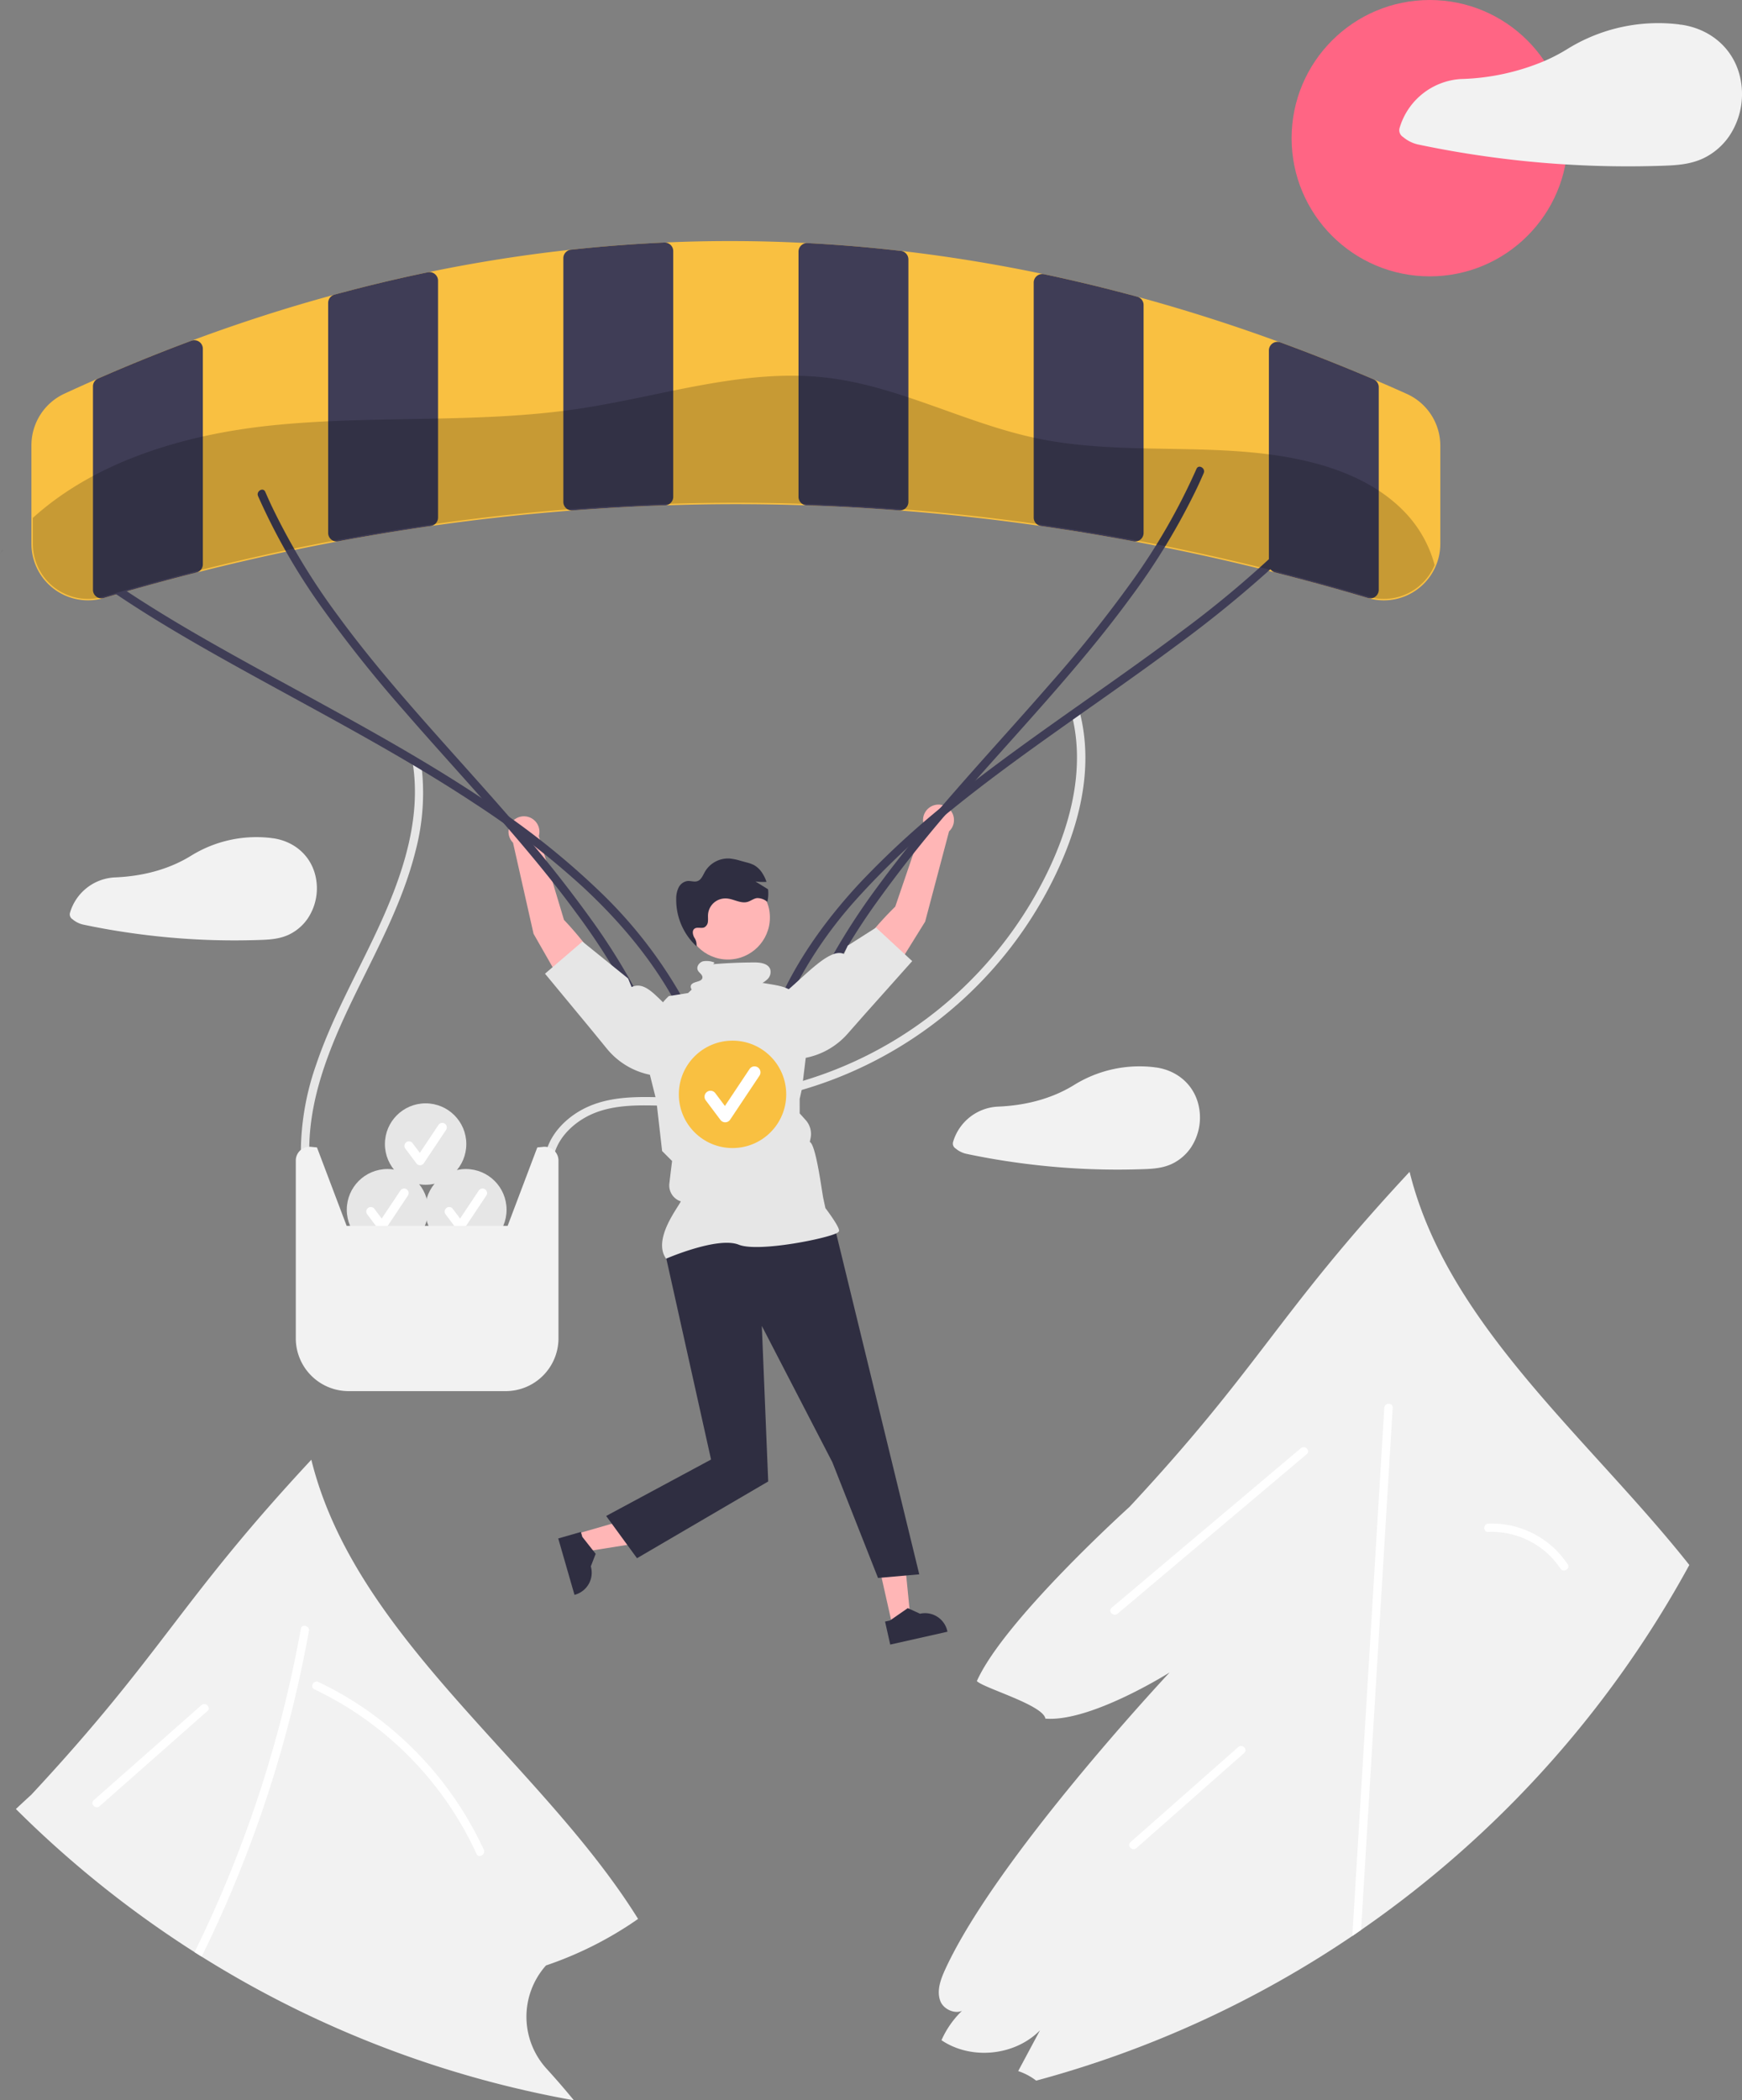 <svg xmlns="http://www.w3.org/2000/svg" data-name="Layer 1" width="623.352" height="751.374" viewBox="0 0 623.352 751.374" xmlns:xlink="http://www.w3.org/1999/xlink"><rect x="0" y="0" width="623.352" height="751.374" fill="#808080" stroke="none"/><path d="M490.139,403.405s13.871,14.334,15.102,22.415l-12.067,6.95L479.247,408.364,471.901,375.784a5.533,5.533,0,1,1,9.227-2.361Z" transform="translate(-288.324 -74.313)" fill="#ffb6b6"/><path d="M618.792,369.035a5.533,5.533,0,1,1,9.133,2.702l-8.549,32.285L604.552,427.894l-11.801-7.393c1.53-8.03,15.924-21.84,15.924-21.84Z" transform="translate(-288.324 -74.313)" fill="#ffb6b6"/><path d="M398.98,486.136c-.087-19.028,7.216-36.961,15.333-53.834,8.388-17.435,17.936-34.54,22.676-53.444a81.355,81.355,0,0,0,1.981-31.937c-.286-1.903-3.178-1.094-2.893.798,2.906,19.308-3.376,38.537-11.199,55.951-7.758,17.268-17.43,33.695-23.483,51.702a95.481,95.481,0,0,0-5.415,30.764,1.501,1.501,0,0,0,3,0Z" transform="translate(-288.324 -74.313)" fill="#e6e6e6"/><path d="M486.168,492.521c-.641-8.1,5.077-14.857,11.826-18.576,8.565-4.718,18.932-4.313,28.397-4.033a166.632,166.632,0,0,0,29.066-1.382,145.903,145.903,0,0,0,108.038-76.256c8.902-16.854,15.169-36.286,12.666-55.533a64.418,64.418,0,0,0-1.291-6.955c-.457-1.875-3.351-1.081-2.893.798,4.661,19.121-.682,39.149-9.154,56.41a144.306,144.306,0,0,1-31.339,42.08,141.84,141.84,0,0,1-46.701,28.835,146.071,146.071,0,0,1-27.739,7.362,152.758,152.758,0,0,1-29.009,1.691c-9.645-.281-19.867-.79-28.932,3.114-7.094,3.055-13.68,9.106-15.507,16.841a18.155,18.155,0,0,0-.429,5.604c.151,1.912,3.153,1.928,3,0Z" transform="translate(-288.324 -74.313)" fill="#e6e6e6"/><path d="M791.711,215.22c-3.53-1.59-7-3.12-10.32-4.53-.5-.21-1-.43-1.5-.64l-.06-.03q-4.485-1.92-8.99-3.76c-2.1-.86-4.19-1.71-6.29-2.54-.82-.34-1.64-.66-2.47-.98-1.33-.53-2.67-1.05-4-1.57-1.1-.43-2.21-.85-3.31-1.27-1.27-.49-2.54-.96-3.8-1.44q-2.25-.84-4.49-1.66a.09.09,0,0,0-.05-.01c-1.13-.42-2.26-.83-3.38-1.23-15.21-5.48-30.64-10.38-45.88-14.57q-.825-.225-1.65-.45-1.425-.39-2.85-.78-2.52-.675-5.06-1.32c-1.59-.42-3.19-.82-4.79-1.22-1.41-.35-2.82-.7-4.24-1.04-1.39-.34-2.78-.67-4.18-.99q-6.255-1.47-12.49-2.78a.276.276,0,0,0-.09-.01c-1-.22-1.99-.43-2.99-.63-15.18-3.11-30.62-5.61-45.89-7.44-.75-.09-1.5-.18-2.25-.26h-.02c-.13-.02-.27-.03-.4-.04q-1.89-.225-3.78-.42c-1.66-.18-3.31-.35-4.97-.51q-5.895-.585-11.77-1.02c-.99-.08-1.97-.15-2.95-.21-1.13-.09-2.26-.16-3.38-.23q-1.74-.12-3.48-.21c-.44-.03-.87-.05-1.3-.07-.54-.04-1.09-.06-1.63-.09q-1.215-.06-2.43-.12c-15.24-.73-30.67-.79-45.87-.18-.84.03-1.68.07-2.53.11h-.03c-.61.03-1.22.05-1.84.08-.22.01-.45.02-.67.03-1.51.08-3.02.16-4.53.25-1.61.09-3.21.19-4.81.3-1.01.07-2.01.14-3.01.21-.66.05-1.32.1-1.99.15-4.18.32-8.36.69-12.51,1.11-1.39.14-2.77.28-4.15.43-.77.08-1.53.16-2.29.25-15.24,1.72-30.68,4.15-45.88,7.21-1,.2-2.01.41-3.02.62-.02,0-.04.01-.06.01-.15.03-.31.06-.46.1-1.04.21-2.09.43-3.13.66-1.15.24-2.29.49-3.44.74-.96.21-1.92.43-2.88.65-2.26.51-4.53,1.03-6.79,1.58q-6.9,1.65-13.79,3.49c-1.04.28-2.09.56-3.14.85a.031.031,0,0,0-.02.01c-.54.14-1.09.29-1.63.44-15.2,4.18-30.63,9.12-45.87,14.7-1.12.41-2.24.82-3.37,1.25a.235.235,0,0,0-.08.02q-4.545,1.695-9.14,3.48c-1.11.44-2.23.88-3.35,1.32-1.08.43-2.17.86-3.25,1.3-.95.38-1.89.76-2.84,1.15-.76.31-1.51.62-2.27.93q-3.9,1.62-7.79,3.28c-1.57.68-3.15,1.36-4.72,2.05-.51.22-1.03.44-1.54.67-3.78,1.67-7.22,3.22-10.52,4.75a20.337,20.337,0,0,0-11.8,18.4v35.29a20.237,20.237,0,0,0,25.93,19.42c1.49-.44,2.98-.88,4.48-1.32,1.25-.37,2.51-.73,3.76-1.09,1.37-.39,2.73-.78,4.1-1.17,3.13-.87,6.28-1.74,9.43-2.58q2.205-.585,4.41-1.17c2.31-.61,4.62-1.2,6.93-1.79q.96-.24,1.92-.48c10.05-2.52,20.15-4.86,30.17-6.98,1.03-.22,2.06-.43,3.08-.64q6.315-1.32,12.56-2.5l3-.57h.03c.98-.19,1.96-.37,2.94-.55q4.11-.75,8.27-1.46c1.59-.28,3.19-.55,4.79-.81.16-.03.32-.06.48-.08q4.14-.69,8.3-1.33c1.88-.29,3.77-.58,5.66-.85,1.61-.24,3.22-.47,4.83-.7,15.26-2.14,30.67-3.85,45.81-5.05,1.31-.11,2.62-.21,3.93-.31,5.08-.38,10.2-.72,15.33-1,6.34-.34,12.7-.61,19.03-.8,15.2-.47,30.61-.47,45.8,0,6.34.19,12.7.46,19.04.8,5.13.28,10.25.62,15.33,1,1.31.1,2.62.2,3.93.31,15.13,1.2,30.54,2.9,45.82,5.05.73.1,1.45.21,2.18.31.26.04.51.07.77.11,1.11.16,2.22.33,3.33.49q6.255.93,12.5,1.97c1.07.17,2.14.35,3.2.53q3.435.585,6.84,1.19c1.32.24,2.63.48,3.94.72.83.15,1.67.3,2.5.46,1.01.19,2.02.38,3.02.57,1.65.31,3.3.63,4.96.96,1.04.21,2.09.41,3.14.63,11.19,2.25,22.49,4.78,33.74,7.54q1.755.435,3.51.87c.16.04.31.08.47.12,1.21.3,2.42.61,3.63.92q2.595.66,5.2,1.35,2.205.57,4.41,1.17c4.54,1.21,9.08,2.47,13.59,3.76q4.125,1.185,8.21,2.4h.02a19.759,19.759,0,0,0,3.32.68,19.335,19.335,0,0,0,2.4.15,20.222,20.222,0,0,0,20.18-20.25V233.71A20.319,20.319,0,0,0,791.711,215.22Z" transform="translate(-288.324 -74.313)" fill="#f9c041"/><path d="M359.591,196.57a3.025,3.025,0,0,0-2.72-.37.235.235,0,0,0-.08.02q-4.545,1.695-9.14,3.48c-1.11.44-2.23.88-3.35,1.32-1.08.43-2.17.86-3.25,1.3-.95.38-1.89.76-2.84,1.15-.76.31-1.51.62-2.27.93q-3.9,1.62-7.79,3.28c-1.57.68-3.15,1.36-4.72,2.05a3.064,3.064,0,0,0-1.84,2.81v72.77a3.055,3.055,0,0,0,1.24,2.47,3.262,3.262,0,0,0,.8.43,3.002,3.002,0,0,0,1.87.04l4.47-1.32q1.875-.54,3.75-1.08c1.37-.39,2.74-.78,4.12-1.17,3.13-.87,6.28-1.74,9.43-2.58q2.205-.6,4.41-1.17c2.31-.61,4.62-1.2,6.93-1.79a3.094,3.094,0,0,0,1.49-.88l.01-.01a3.066,3.066,0,0,0,.8-2.06v-77.1A3.061,3.061,0,0,0,359.591,196.57Z" transform="translate(-288.324 -74.313)" fill="#3f3d56"/><path d="M443.931,172.35a3,3,0,0,0-2.48-.63c-.02,0-.04.01-.06.01-.15.03-.31.06-.46.1-1.04.21-2.09.43-3.13.66-1.15.24-2.29.49-3.44.74-.96.21-1.92.43-2.88.65-2.26.51-4.53,1.03-6.79,1.58q-6.915,1.65-13.79,3.49c-.96.25-1.93.51-2.89.77a2.411,2.411,0,0,0-.25.08.031.031,0,0,0-.02.01,3.079,3.079,0,0,0-1.99,2.87v82.29a3.045,3.045,0,0,0,1.1,2.35,2.9,2.9,0,0,0,.79.47,3.076,3.076,0,0,0,1.16.23,3.285,3.285,0,0,0,.54-.05h.03c.98-.19,1.96-.37,2.94-.55q4.11-.75,8.27-1.46c1.59-.28,3.19-.55,4.79-.81.16-.03.32-.06.48-.08q4.14-.69,8.3-1.33c1.88-.29,3.77-.58,5.66-.85.88-.14,1.76-.26,2.64-.39a2.994,2.994,0,0,0,1.57-.72,3.065,3.065,0,0,0,1.05-2.3V174.73A3.05,3.05,0,0,0,443.931,172.35Z" transform="translate(-288.324 -74.313)" fill="#3f3d56"/><path d="M528.281,161.93a3.089,3.089,0,0,0-2.1-.85h-.15c-.57.03-1.15.05-1.72.08-.22.01-.45.02-.67.03-1.51.08-3.02.16-4.53.25-1.61.09-3.21.19-4.81.3-1.01.07-2.01.14-3.01.21-.66.05-1.32.1-1.99.15-4.18.32-8.36.69-12.51,1.11-1.39.14-2.77.28-4.15.43a3.058,3.058,0,0,0-2.73,3.05v87.19a3.014,3.014,0,0,0,.98,2.23,2.968,2.968,0,0,0,.62.45,3.073,3.073,0,0,0,1.46.37c.07,0,.15-.01.23-.01.39-.03.79-.06,1.18-.09,5.08-.38,10.2-.72,15.33-1,5.53-.31,11.06-.55,16.56-.73a2.961,2.961,0,0,0,1.66-.54,3.047,3.047,0,0,0,1.3-2.51v-87.9A3.039,3.039,0,0,0,528.281,161.93Z" transform="translate(-288.324 -74.313)" fill="#3f3d56"/><path d="M610.691,164.07h-.02c-.13-.02-.27-.03-.4-.04q-1.89-.225-3.78-.42c-1.66-.18-3.31-.35-4.97-.51q-5.895-.585-11.77-1.02c-.99-.08-1.97-.15-2.95-.21-1.13-.09-2.26-.16-3.38-.23q-1.74-.12-3.48-.21c-.44-.03-.87-.05-1.3-.07-.46-.03-.91-.06-1.36-.08a2.435,2.435,0,0,0-.27-.01,2.989,2.989,0,0,0-1.99.84,3.049,3.049,0,0,0-.96,2.23v87.71a3.03,3.03,0,0,0,1.31,2.51,2.929,2.929,0,0,0,1.65.54c5.5.18,11.03.42,16.56.73,5.13.28,10.25.62,15.33,1,.39.03.79.06,1.18.09.08,0,.15.01.23.01a3.074,3.074,0,0,0,1.46-.37,2.969,2.969,0,0,0,.62-.45,3.051,3.051,0,0,0,.98-2.23V167.11A3.074,3.074,0,0,0,610.691,164.07Z" transform="translate(-288.324 -74.313)" fill="#3f3d56"/><path d="M695.521,180.54a2.266,2.266,0,0,0-.24-.08c-.87-.24-1.74-.47-2.61-.7q-2.52-.675-5.06-1.32c-1.59-.42-3.19-.82-4.79-1.22-1.41-.35-2.82-.7-4.24-1.04-1.39-.34-2.78-.67-4.18-.99q-6.255-1.47-12.49-2.78a.276.276,0,0,0-.09-.01,3.009,3.009,0,0,0-2.46.63,3.05,3.05,0,0,0-1.14,2.38v84.07a3.039,3.039,0,0,0,1.06,2.3,2.962,2.962,0,0,0,1.56.72c.26.04.51.07.77.11,1.11.16,2.22.32,3.33.49q6.255.93,12.5,1.97c1.07.17,2.14.35,3.2.53q3.435.585,6.84,1.19c1.32.24,2.63.48,3.94.72.83.15,1.67.3,2.5.46a3.654,3.654,0,0,0,.57.05,3.038,3.038,0,0,0,1.16-.23,2.757,2.757,0,0,0,.79-.47,3.045,3.045,0,0,0,1.1-2.35V183.42A3.071,3.071,0,0,0,695.521,180.54Z" transform="translate(-288.324 -74.313)" fill="#3f3d56"/><path d="M779.891,210.05l-.06-.03q-4.485-1.92-8.99-3.76c-2.1-.86-4.19-1.71-6.29-2.54-.82-.34-1.64-.66-2.47-.98-1.33-.53-2.67-1.05-4-1.57-1.1-.43-2.21-.85-3.31-1.27-1.27-.49-2.54-.96-3.8-1.44q-2.25-.84-4.49-1.66a.09.09,0,0,0-.05-.01,2.975,2.975,0,0,0-2.74.38,3.06,3.06,0,0,0-1.31,2.51v76.51a3.038,3.038,0,0,0,.57,1.77,3.252,3.252,0,0,0,.23.29l.01.01a3.049,3.049,0,0,0,1.49.88c.57.14,1.14.29,1.71.44q2.595.66,5.2,1.35,2.205.57,4.41,1.17c4.54,1.21,9.08,2.47,13.59,3.76q4.125,1.185,8.21,2.4h.02a3.117,3.117,0,0,0,.85.12,3.028,3.028,0,0,0,.99-.17,2.958,2.958,0,0,0,.8-.43,3.074,3.074,0,0,0,1.23-2.47V212.84A3.052,3.052,0,0,0,779.891,210.05Z" transform="translate(-288.324 -74.313)" fill="#3f3d56"/><path d="M330.048,286.989c13.022,8.775,26.619,16.665,40.322,24.32,14.659,8.189,29.471,16.1,44.132,24.284,14.75,8.233,29.369,16.732,43.471,26.041a299.999,299.999,0,0,1,38.766,29.842c11.448,10.597,21.817,22.438,29.968,35.774q1.458,2.385,2.818,4.828c.941,1.686,3.533.175,2.59-1.514a164.392,164.392,0,0,0-28.703-36.871,279.405,279.405,0,0,0-38.146-30.765c-14.01-9.59-28.615-18.28-43.388-26.633-14.73-8.329-29.651-16.312-44.459-24.5-13.939-7.708-27.808-15.586-41.16-24.282q-2.362-1.538-4.699-3.114c-1.605-1.082-3.109,1.516-1.514,2.59Z" transform="translate(-288.324 -74.313)" fill="#3f3d56"/><path d="M380.663,251.785a224.839,224.839,0,0,0,22.876,39.938,468.642,468.642,0,0,0,29.425,36.929c10.426,12.011,21.164,23.745,31.665,35.689,10.382,11.808,20.561,23.825,29.857,36.515a239.725,239.725,0,0,1,23.923,39.456q1.214,2.583,2.347,5.203c.766,1.767,3.351.241,2.59-1.514a224.841,224.841,0,0,0-22.876-39.938,468.64,468.64,0,0,0-29.425-36.929c-10.426-12.011-21.164-23.745-31.665-35.689-10.382-11.808-20.561-23.825-29.857-36.515a239.724,239.724,0,0,1-23.923-39.456q-1.214-2.583-2.347-5.203c-.766-1.767-3.351-.241-2.59,1.514Z" transform="translate(-288.324 -74.313)" fill="#3f3d56"/><path d="M747.381,269.674a376.868,376.868,0,0,1-36.28,30.5c-13.2,9.935-26.758,19.381-40.249,28.914-13.469,9.517-26.891,19.118-39.824,29.358a309.172,309.172,0,0,0-35.056,31.775c-10.132,10.924-19.212,22.955-26.02,36.244q-1.228,2.397-2.354,4.844c-.803,1.741,1.782,3.267,2.59,1.514A152.139,152.139,0,0,1,594.669,396.127a283.354,283.354,0,0,1,34.115-32.059c12.713-10.32,25.991-19.92,39.344-29.389,13.502-9.575,27.109-19.006,40.406-28.865a424.364,424.364,0,0,0,36.876-30.121q2.067-1.927,4.094-3.898c1.387-1.348-.735-3.468-2.121-2.121Z" transform="translate(-288.324 -74.313)" fill="#3f3d56"/><path d="M716.461,242.059a224.84,224.84,0,0,1-22.876,39.938,464.743,464.743,0,0,1-29.459,36.901c-10.436,12.002-21.175,23.736-31.669,35.687-10.375,11.816-20.523,23.855-29.819,36.545a239.726,239.726,0,0,0-23.923,39.456q-1.214,2.583-2.347,5.203c-.76,1.753,1.824,3.283,2.59,1.514A224.84,224.84,0,0,1,601.835,397.366a464.745,464.745,0,0,1,29.459-36.901c10.436-12.002,21.175-23.736,31.669-35.687,10.375-11.816,20.523-23.855,29.819-36.545a239.724,239.724,0,0,0,23.923-39.456q1.214-2.583,2.347-5.203c.76-1.753-1.824-3.283-2.59-1.514Z" transform="translate(-288.324 -74.313)" fill="#3f3d56"/><polygon points="206.669 548.641 208.56 555.2 234.762 551.029 231.971 541.347 206.669 548.641" fill="#ffb6b6"/><path d="M488.084,624.694l5.814,20.172.255-.074a8.172,8.172,0,0,0,5.589-10.114l-0-0,1.734-4.49-4.777-6.069-.508-1.761Z" transform="translate(-288.324 -74.313)" fill="#2f2e41"/><polygon points="319.171 580.861 325.832 579.364 323.228 552.96 313.397 555.17 319.171 580.861" fill="#ffb6b6"/><path d="M606.88,662.654l20.482-4.603-.058-.259a8.172,8.172,0,0,0-9.764-6.181l-0.0 0-4.379-1.998-6.343,4.407-1.788.402Z" transform="translate(-288.324 -74.313)" fill="#2f2e41"/><path d="M587.108,513.76l30.161,123.76-14.754,1.307-16.348-41.418-25.235-48.749L563.214,604.301l-46.949,27.457-11.033-15.114,37.533-20.187-16.395-73.637,4.364-9.061Z" transform="translate(-288.324 -74.313)" fill="#2f2e41"/><path d="M526.678,524.597c-4.889-6.845,4.156-18.116,5.265-20.5h0a5.987,5.987,0,0,1-4.098-6.394l.478-4.064.498-3.986-3.57-3.57-.01-.089-2.055-17.979-2.987-11.941a26.216,26.216,0,0,1,7.441-25.407l6.906-1.097,8.392-8.086H556.472l4.64,4.434c8.663,1.519,10.151,1.023,17.592,9.952L575.323,463.631l-.843,3.819L574.482,472.63l2.144,2.383a7.416,7.416,0,0,1,1.759,6.415l-.282,1.41h0c2.212.948,4.322,17.792,4.826,20.144l.753,3.514c.644.85,4.897,6.521,4.897,8.072,0,.233-.172.458-.541.707-2.898,1.963-28.271,7.159-35.362,4.321C545.125,516.577,526.678,524.597,526.678,524.597Z" transform="translate(-288.324 -74.313)" fill="#e6e6e6"/><path d="M499.558,442.226l5.951,7.278a26.841,26.841,0,0,0,18.179,9.724h0a11.75,11.75,0,0,0,11.099-5.535h0a11.722,11.722,0,0,0-3.272-15.667c-7.372-5.182-11.393-13.21-17.189-10.607l-1.247-3.062-16.34-13.203-13.392,11.492Z" transform="translate(-288.324 -74.313)" fill="#e6e6e6"/><path d="M614.749,418.142l-12.957-11.981-10.105,6.435-1.36,3.014c-5.695-2.816-16.725,11.21-24.284,16.115a11.722,11.722,0,0,0-3.851,15.535h0a11.75,11.75,0,0,0,10.886,5.943h0a26.841,26.841,0,0,0,18.527-9.043l6.217-7.052Z" transform="translate(-288.324 -74.313)" fill="#e6e6e6"/><circle cx="260.468" cy="328.235" r="15.03" fill="#ffb6b6"/><path d="M537.884,413.142c-.131-.115-.255-.238-.383-.356-.005.012-.005.025-.01.037Z" transform="translate(-288.324 -74.313)" fill="#2f2e41"/><path d="M562.901,396.91c-.08-.05-.15-.1-.23-.14a5.472,5.472,0,0,0-3.47-1.17c-1.2.15-2.19,1.01-3.34,1.35-2.47.72-4.96-1.04-7.52-1.22h-.06a6.222,6.222,0,0,0-6.6,5.82c-.05.83.06,1.66-.04,2.48a2.54,2.54,0,0,1-1.26,2.03c-1.13.51-2.65-.25-3.61.54-.85.71-.54,2.09-.03,3.08a4.501,4.501,0,0,1,.83,2.87,2.17,2.17,0,0,1-.07.24,22.612,22.612,0,0,1-7.2-16.89,8.916,8.916,0,0,1,.84-4.04,4.217,4.217,0,0,1,3.21-2.37c1.18-.1,2.4.43,3.52.05,1.38-.46,1.96-2.05,2.68-3.33a9.619,9.619,0,0,1,8.8-4.77,19.073,19.073,0,0,1,3.74.75l2.38.65a12.852,12.852,0,0,1,2.63.93,8.56,8.56,0,0,1,3.01,2.91,12.947,12.947,0,0,1,1.49,3.12,22.658,22.658,0,0,1-3.95-.14c1.5.93,3.01,1.86,4.51,2.79A12.685,12.685,0,0,1,562.901,396.91Z" transform="translate(-288.324 -74.313)" fill="#2f2e41"/><circle cx="511.616" cy="49.432" r="49.432" fill="#ff6584"/><path d="M910.581,100.34c-2.86-9.58-10.94-15.83-20.7-17.2-.1-.01-.21.01-.31,0a2.858,2.858,0,0,0-.42-.1,61.705,61.705,0,0,0-39.69,8.64,63.742,63.742,0,0,1-8.5,4.46,82.38,82.38,0,0,1-29.75,6.44c-.08,0-.16.01-.24.01a24.424,24.424,0,0,0-21.85,17.61,2.859,2.859,0,0,0,1.28,3.13,12.605,12.605,0,0,0,5.16,2.63q6.165,1.305,12.36,2.39,12.105,2.115,24.33,3.42,8.1.87,16.23,1.36c11.18.7,22.41.87,33.61.52,5.54-.17,10.88-.35,15.96-2.8a23.676,23.676,0,0,0,9.15-7.99A26.955,26.955,0,0,0,910.581,100.34Z" transform="translate(-288.324 -74.313)" fill="#f2f2f2"/><path d="M716.921,468.59c-2.06-6.9-7.88-11.41-14.92-12.4-.08-.01-.15.01-.23,0a2.631,2.631,0,0,0-.3-.07,44.43,44.43,0,0,0-28.62,6.23c-8.25,5.15-17.86,7.48-27.58,7.86a1.027,1.027,0,0,0-.17.01,17.612,17.612,0,0,0-15.75,12.69,2.059,2.059,0,0,0,.92,2.26,8.952,8.952,0,0,0,3.72,1.89c2.96.63,5.94,1.2,8.92,1.73,5.81,1.01,11.67,1.83,17.54,2.46a259.689,259.689,0,0,0,35.93,1.36c3.99-.12,7.84-.25,11.5-2.02a17.099,17.099,0,0,0,6.61-5.76A19.453,19.453,0,0,0,716.921,468.59Z" transform="translate(-288.324 -74.313)" fill="#f2f2f2"/><path d="M400.921,386.59c-2.06-6.9-7.88-11.41-14.92-12.4-.08-.01-.15.01-.23,0a2.631,2.631,0,0,0-.3-.07,44.43,44.43,0,0,0-28.62,6.23c-8.25,5.15-17.86,7.48-27.58,7.86a1.027,1.027,0,0,0-.17.01,17.612,17.612,0,0,0-15.75,12.69,2.059,2.059,0,0,0,.92,2.26,8.952,8.952,0,0,0,3.72,1.89c2.96.63,5.94,1.2,8.92,1.73,5.81,1.01,11.67,1.83,17.54,2.46a259.689,259.689,0,0,0,35.93,1.36c3.99-.12,7.84-.25,11.5-2.02a17.099,17.099,0,0,0,6.61-5.76A19.453,19.453,0,0,0,400.921,386.59Z" transform="translate(-288.324 -74.313)" fill="#f2f2f2"/><path d="M483.848,814.317q5.07,5.565,9.84,11.37a375.591,375.591,0,0,1-133.21-51.4c-.85-.53-1.69-1.06-2.53-1.6a379.427,379.427,0,0,1-63.94-51.21c3.4-3.19,5.5-5.09,5.5-5.09,47.45-50.96,52.77-68.9,100.22-119.86,15.78,63.94,82.13,108.36,116.93,164.27a130.854,130.854,0,0,1-32.97,16.65c-.08.09-.16.19-.24.28A27.581,27.581,0,0,0,483.848,814.317Z" transform="translate(-288.324 -74.313)" fill="#f2f2f2"/><path d="M892.828,634.177a379.873,379.873,0,0,1-117.46,130.57c-1.04.72-2.08,1.44-3.13,2.15a376.188,376.188,0,0,1-113.13,51.75,21.69,21.69,0,0,0-6.43-3.41v-.02q3.9-7.29,7.8-14.58c-8.98,9.16-24.64,10.73-35.26,3.55a33.446,33.446,0,0,1,7.34-10.51c-2.6,1.19-6.64-.53-7.76-3.53-1.41-3.75.19-7.9,1.87-11.54,18.53-40.08,79.24-104.97,80.19-105.98-.65.4-28.37,17.81-44.45,16.52-.82-4.92-22.15-10.93-24.53-13.43,9.69-21.79,54.63-62.33,54.63-62.33,47.45-50.96,52.77-68.9,100.22-119.86C806.228,548.227,856.728,588.637,892.828,634.177Z" transform="translate(-288.324 -74.313)" fill="#f2f2f2"/><g opacity="0.2"><path d="M288.324,272.364c.295-.391.605-.768.906-1.153l.016-.154Z" transform="translate(-288.324 -74.313)"/><path d="M801.688,276.487a19.748,19.748,0,0,1-20.49,11.96,20.086,20.086,0,0,1-3.26-.67q-17.535-5.22-35.06-9.6-22.92-5.76-45.84-10.13-19.155-3.66-38.31-6.35-22.935-3.225-45.85-5.06-19.155-1.545-38.32-2.11-22.92-.705-45.83,0-19.155.57-38.32,2.11-22.92,1.83-45.84,5.06-19.155,2.7-38.32,6.35-22.92,4.365-45.84,10.13-17.535,4.395-35.05,9.6a20.086,20.086,0,0,1-3.26.67,19.736,19.736,0,0,1-22.03-19.61v-9.24c22.55-20.39,54.45-29.84,85.21-33.06,36.58-3.83,73.75-.56,110.13-5.99,29.66-4.43,59.13-14.64,88.91-11.09,25.95,3.08,49.6,16.38,75.19,21.7,32.1,6.67,65.99.54,97.8,8.47,12.47,3.1,24.69,8.55,33.6,17.8A43.424,43.424,0,0,1,801.688,276.487Z" transform="translate(-288.324 -74.313)"/></g><circle cx="262.126" cy="391.497" r="19.213" fill="#f9c041"/><path d="M547.829,475.809a2.137,2.137,0,0,1-1.71-.855l-5.241-6.989a2.137,2.137,0,1,1,3.419-2.564l3.429,4.572,8.807-13.211a2.137,2.137,0,1,1,3.556,2.371l-10.483,15.724a2.138,2.138,0,0,1-1.719.951Z" transform="translate(-288.324 -74.313)" fill="#fff"/><path d="M786.678,577.957q-1.365,22.425-2.72,44.86-2.4,39.63-4.8,79.27-1.89,31.335-3.79,62.66c-1.04.72-2.08,1.44-3.13,2.15q.915-14.955,1.81-29.91,2.4-39.645,4.8-79.27,2.415-39.885,4.83-79.76C783.788,576.027,786.788,576.027,786.678,577.957Z" transform="translate(-288.324 -74.313)" fill="#fff"/><path d="M688.232,651.61l52.869-44.576,14.834-12.507c1.478-1.246-.653-3.359-2.121-2.121l-52.869,44.576-14.834,12.507c-1.478,1.246.653,3.359,2.121,2.121Z" transform="translate(-288.324 -74.313)" fill="#fff"/><path d="M694.983,735.453l38.551-34.016c1.451-1.28-.678-3.395-2.121-2.121l-38.551,34.016c-1.451,1.28.678,3.395,2.121,2.121Z" transform="translate(-288.324 -74.313)" fill="#fff"/><path d="M323.983,720.453l38.551-34.016c1.451-1.28-.678-3.395-2.121-2.121l-38.551,34.016c-1.451,1.28.678,3.395,2.121,2.121Z" transform="translate(-288.324 -74.313)" fill="#fff"/><path d="M820.907,622.372a29.531,29.531,0,0,1,25.797,13.081c1.054,1.608,3.653.107,2.59-1.514a32.577,32.577,0,0,0-28.387-14.567c-1.922.09-1.933,3.091,0,3Z" transform="translate(-288.324 -74.313)" fill="#fff"/><path d="M400.795,678.645a121.126,121.126,0,0,1,58.043,58.87c.804,1.753,3.391.23,2.59-1.514a124.708,124.708,0,0,0-42.634-50.448,120.895,120.895,0,0,0-16.486-9.498c-1.734-.826-3.258,1.76-1.514,2.59Z" transform="translate(-288.324 -74.313)" fill="#fff"/><path d="M398.868,657.787q-3.09,17.175-7.54,34.07a438.204,438.204,0,0,1-19.86,58.35q-5.13,12.21-10.99,24.08c-.85-.53-1.69-1.06-2.53-1.6a436.846,436.846,0,0,0,22.94-56.16,436.095,436.095,0,0,0,15.08-59.53C396.308,655.097,399.208,655.907,398.868,657.787Z" transform="translate(-288.324 -74.313)" fill="#fff"/><circle cx="138.654" cy="432.777" r="14.564" fill="#e6e6e6"/><path d="M424.992,514.67a1.62,1.62,0,0,1-1.296-.648l-3.973-5.298a1.62,1.62,0,1,1,2.592-1.944l2.6,3.466,6.677-10.015a1.62,1.62,0,1,1,2.696,1.797l-7.947,11.92a1.621,1.621,0,0,1-1.303.721Z" transform="translate(-288.324 -74.313)" fill="#fff"/><circle cx="166.703" cy="432.777" r="14.564" fill="#e6e6e6"/><path d="M453.04,514.67a1.62,1.62,0,0,1-1.296-.648l-3.973-5.298a1.62,1.62,0,1,1,2.592-1.944l2.6,3.466,6.677-10.015a1.62,1.62,0,1,1,2.696,1.797l-7.947,11.92a1.621,1.621,0,0,1-1.303.721Z" transform="translate(-288.324 -74.313)" fill="#fff"/><circle cx="152.3" cy="409.277" r="14.564" fill="#e6e6e6"/><path d="M438.637,491.17a1.62,1.62,0,0,1-1.296-.648l-3.973-5.298a1.62,1.62,0,1,1,2.592-1.944l2.6,3.466,6.677-10.015a1.62,1.62,0,0,1,2.696,1.797l-7.947,11.92a1.621,1.621,0,0,1-1.303.721Z" transform="translate(-288.324 -74.313)" fill="#fff"/><path d="M482.738,484.587l-2.151.215-10.613,28.048H412.362l-10.613-28.048-2.151-.215a4.939,4.939,0,0,0-5.43,4.914v63.578a18.901,18.901,0,0,0,18.901,18.901h56.198a18.901,18.901,0,0,0,18.901-18.901V489.501A4.939,4.939,0,0,0,482.738,484.587Z" transform="translate(-288.324 -74.313)" fill="#f2f2f2"/><path d="M563.946,421.099c-.711-2.091-3.453-2.487-5.662-2.48q-7.386.022-14.756.628l.493-.569a7.338,7.338,0,0,0-4.137-.464c-1.355.384-2.469,1.94-1.857,3.209.46.953,1.745,1.558,1.652,2.612-.156,1.784-3.609,1.191-4.146,2.899a1.681,1.681,0,0,0,.756,1.785,4.557,4.557,0,0,0,1.962.622,40.414,40.414,0,0,0,21.567-2.781,9.019,9.019,0,0,0,3.183-1.987A3.595,3.595,0,0,0,563.946,421.099Z" transform="translate(-288.324 -74.313)" fill="#e6e6e6"/></svg>